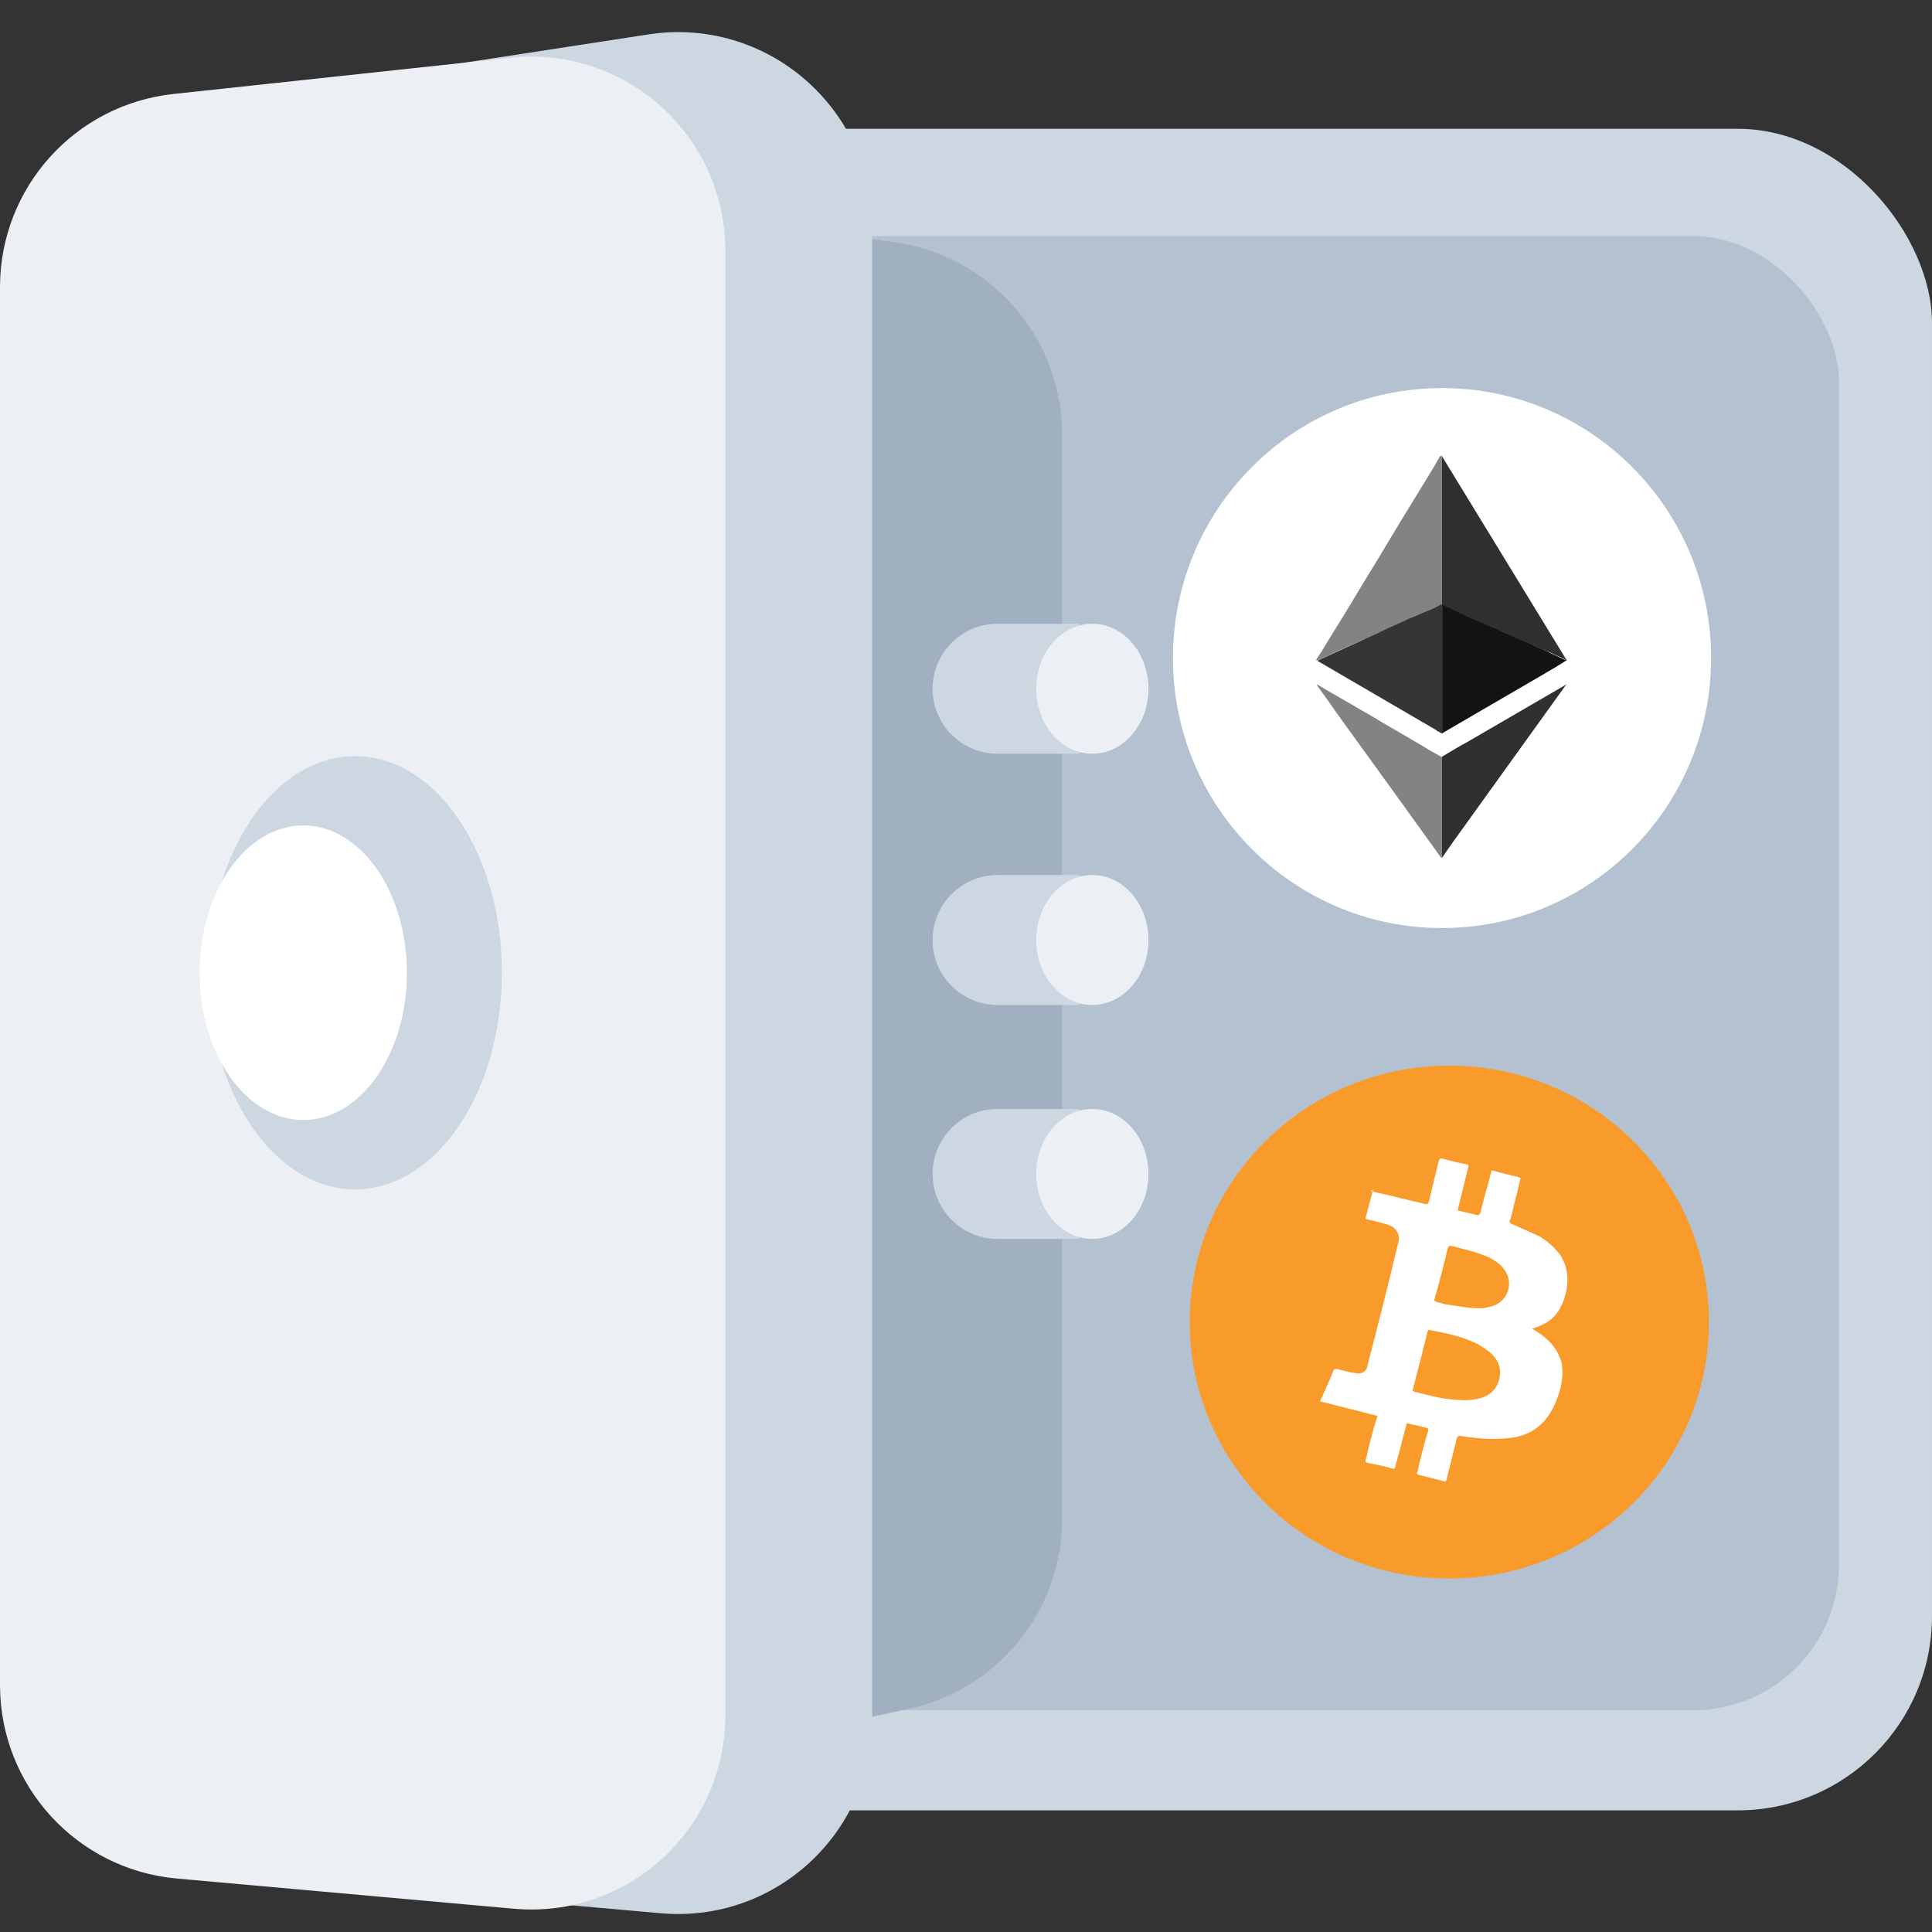 <svg xmlns="http://www.w3.org/2000/svg" width="240" height="240" fill="none" viewBox="0 0 240 240"><rect x="0" y="0" width="240" height="240" fill="#333333" stroke="none"/><rect width="238.222" height="208.889" x="1.777" y="16" fill="#CCD7E1" rx="24.126"/><rect width="214.222" height="183.111" x="14.223" y="29.333" fill="#B3C1D0" rx="18.094"/><mask id="mask0" width="73" height="74" x="59" y="125" mask-type="alpha" maskUnits="userSpaceOnUse"><ellipse cx="95.084" cy="161.96" fill="#000" rx="36.076" ry="36.195"/></mask><g mask="url(#mask0)"><ellipse cx="95.084" cy="161.96" fill="#E8F3FF" rx="36.076" ry="36.195"/><path stroke="#3375BB" stroke-linecap="round" stroke-linejoin="round" stroke-miterlimit="10" stroke-width="2.298" d="M78.263 169.431C78.263 169.431 69.254 180.99 85.831 179.378"/><path stroke="#3375BB" stroke-linecap="round" stroke-linejoin="round" stroke-miterlimit="10" stroke-width="2.298" d="M111.953 174.194C111.953 174.194 121.505 182.126 104.976 180.198"/><path fill="#94C4F4" stroke="#3375BB" stroke-miterlimit="10" stroke-width=".153" d="M94.112 190.352C86.511 190.352 75.977 179.997 75.977 165.816C75.977 153.899 79.421 150.324 82.39 150.324C85.359 150.324 85.241 155.329 89.279 155.21C93.317 155.091 92.367 150.205 96.762 150.205C101.275 150.205 100.444 155.806 102.938 155.806C107.333 155.806 107.214 151.218 111.252 151.218C116.359 151.218 116.359 161.168 116.359 165.22C116.36 178.567 105.158 190.352 94.112 190.352Z"/><path fill="#EA0070" d="M100.047 167.524C100.267 167.524 100.491 167.608 100.683 167.822C101.075 168.258 101.008 168.712 100.697 169.228C100.374 169.762 98.82 171.063 97.981 171.063C97.827 171.063 97.697 171.019 97.604 170.919C97.041 170.312 98.664 168.47 99.289 167.853C99.475 167.67 99.756 167.524 100.047 167.524ZM100.047 164.79H100.047C99.068 164.79 98.096 165.196 97.379 165.904C96.921 166.356 96.251 167.106 95.744 167.858C95.36 168.428 95.096 168.952 94.939 169.46C94.556 170.699 94.8 171.909 95.609 172.781C96.217 173.436 97.059 173.797 97.981 173.797C98.967 173.797 100.001 173.39 101.142 172.552C101.538 172.26 102.515 171.492 103.027 170.645C103.998 169.036 103.879 167.297 102.708 165.992C102.013 165.217 101.068 164.79 100.047 164.79Z"/><path fill="#EA0070" d="M90.812 167.695C90.916 167.695 91.021 167.709 91.12 167.736C91.47 167.829 91.773 168.066 92.041 168.328C92.388 168.668 93.905 170.582 93.26 170.875C93.211 170.898 93.151 170.907 93.082 170.907C92.662 170.907 91.928 170.551 91.652 170.431C91.151 170.215 90.623 169.988 90.24 169.584C89.859 169.181 89.576 168.685 90.118 167.998C90.285 167.785 90.548 167.695 90.812 167.695ZM90.812 164.961C89.685 164.961 88.653 165.45 87.981 166.302C87.242 167.239 86.95 168.347 87.159 169.421C87.303 170.164 87.665 170.833 88.264 171.466C89.029 172.275 89.917 172.658 90.565 172.938L90.575 172.942C90.602 172.954 90.635 172.969 90.673 172.986C91.381 173.303 92.21 173.641 93.082 173.641C93.545 173.641 93.984 173.548 94.386 173.365C95.285 172.956 95.924 172.126 96.095 171.146C96.322 169.851 95.705 168.716 95.142 167.872C94.771 167.316 94.279 166.699 93.945 166.372C93.274 165.716 92.581 165.298 91.824 165.095C91.493 165.006 91.153 164.961 90.812 164.961Z"/><path fill="#FBDA3C" stroke="#FBDA3C" stroke-linecap="round" stroke-linejoin="round" stroke-miterlimit="10" stroke-width="2.298" d="M102.965 184.946H87.765L86.294 173.904L104.926 173.469L102.965 184.946Z"/><path fill="#EA0070" d="M93.556 172.25L97.803 172.095L98.214 186.114H93.008L93.556 172.25Z"/><path fill="#EA0070" d="M104.936 181.029L86.309 181.937L85.761 178.776L105.484 177.455L104.936 181.029Z"/><path stroke="#3375BB" stroke-linecap="round" stroke-linejoin="round" stroke-miterlimit="10" stroke-width="2.298" d="M77.655 178.504C79.142 179.36 82.679 179.888 86.823 179.485"/><path stroke="#3375BB" stroke-linecap="round" stroke-linejoin="round" stroke-miterlimit="10" stroke-width="2.298" d="M113.039 180.073C111.61 180.546 109.108 180.68 104.976 180.198"/><path fill="#3375BB" d="M106.315 161.038C105.364 161.038 104.839 160.264 104.839 159.31C104.839 158.356 105.61 157.582 106.561 157.582C107.512 157.582 108.283 158.603 108.283 159.557C108.283 160.511 107.266 161.038 106.315 161.038Z"/><path fill="#3375BB" d="M87.141 158.655C87.141 159.577 86.397 160.085 85.478 160.085C84.56 160.085 83.815 159.338 83.815 158.417C83.815 157.495 84.797 156.749 85.716 156.749C86.634 156.749 87.141 157.734 87.141 158.655Z"/><path fill="#3375BB" d="M116.803 149.419L120.471 147.64C121.097 147.336 121.849 147.599 122.152 148.227C122.455 148.855 122.193 149.61 121.567 149.914C121.486 149.953 121.396 149.984 121.313 150.005L117.351 150.959C116.911 151.066 116.468 150.794 116.363 150.352C116.271 149.969 116.463 149.584 116.803 149.419Z"/><path fill="#3375BB" d="M114.111 147.302L116.028 142.995C116.312 142.359 117.055 142.074 117.689 142.358C118.322 142.642 118.607 143.388 118.324 144.024C118.292 144.094 118.251 144.166 118.209 144.228L115.531 148.105C115.274 148.478 114.764 148.57 114.392 148.312C114.063 148.083 113.953 147.656 114.111 147.302Z"/><path fill="#3375BB" d="M110.463 147.02L110.027 142.919C109.953 142.226 110.453 141.604 111.145 141.53C111.836 141.455 112.456 141.958 112.53 142.651C112.539 142.74 112.538 142.834 112.53 142.919L112.093 147.02C112.045 147.472 111.641 147.799 111.191 147.751C110.8 147.709 110.503 147.397 110.463 147.02Z"/><path fill="#94C4F4" d="M106.51 196.913C106.51 197.819 100.311 198.554 93.84 198.554C87.369 198.554 83.213 197.683 83.213 196.777C83.213 195.871 89.412 195 95.883 195C102.354 195 106.51 196.007 106.51 196.913Z" opacity=".5"/><path fill="#94C4F4" d="M121.088 188.712C121.088 189.24 120.661 189.532 120.134 189.532C119.608 189.532 119.181 189.104 119.181 188.575C119.181 188.047 119.744 187.618 120.271 187.618C120.797 187.618 121.088 188.183 121.088 188.712Z" opacity=".5"/><path fill="#94C4F4" d="M70.542 142.236C70.542 142.764 70.115 143.056 69.588 143.056C69.062 143.056 68.635 142.627 68.635 142.099C68.635 141.571 69.198 141.142 69.725 141.142C70.251 141.142 70.542 141.707 70.542 142.236Z" opacity=".5"/><path fill="#94C4F4" d="M75.311 149.139C75.311 149.931 74.724 150.369 74 150.369C73.275 150.369 72.689 149.726 72.689 148.934C72.689 148.141 73.463 147.498 74.187 147.498C74.911 147.498 75.311 148.346 75.311 149.139Z" opacity=".5"/><path stroke="#D4E8FB" stroke-linecap="round" stroke-miterlimit="10" stroke-width=".766" d="M60.648 163.71L60.91 167.814"/><path stroke="#D4E8FB" stroke-linecap="round" stroke-miterlimit="10" stroke-width=".766" d="M62.207 164.582L59.658 167.077"/><path stroke="#D4E8FB" stroke-linecap="round" stroke-miterlimit="10" stroke-width=".766" d="M62.712 166.443L58.845 165.081"/><path stroke="#D4E8FB" stroke-linecap="round" stroke-miterlimit="10" stroke-width=".766" d="M71.14 153.185L71.401 157.289"/><path stroke="#D4E8FB" stroke-linecap="round" stroke-miterlimit="10" stroke-width=".766" d="M72.697 154.056L70.148 156.552"/><path stroke="#D4E8FB" stroke-linecap="round" stroke-miterlimit="10" stroke-width=".766" d="M73.203 155.918L69.336 154.556"/><path fill="#3375BB" d="M93.724 160.551C93.712 160.547 93.731 160.563 93.743 160.575C93.754 160.587 93.771 160.6 93.789 160.613C93.822 160.639 93.856 160.667 93.896 160.691C93.97 160.744 94.056 160.789 94.138 160.836C94.311 160.922 94.491 160.999 94.679 161.056C95.054 161.169 95.448 161.228 95.842 161.221C96.234 161.208 96.63 161.169 97.011 161.044C97.107 161.018 97.203 160.992 97.296 160.95L97.575 160.838C97.759 160.756 97.938 160.653 98.116 160.559L98.206 160.512C98.708 160.248 99.328 160.442 99.591 160.945C99.854 161.449 99.661 162.071 99.159 162.335C99.121 162.355 99.077 162.374 99.038 162.389C98.781 162.485 98.534 162.598 98.274 162.683C98.008 162.757 97.754 162.856 97.48 162.903C97.344 162.932 97.21 162.964 97.075 162.989L96.662 163.041C96.525 163.063 96.386 163.068 96.247 163.074C96.108 163.077 95.97 163.092 95.831 163.082L95.413 163.067L94.999 163.019C94.723 162.979 94.45 162.926 94.18 162.856C93.909 162.788 93.642 162.701 93.376 162.605C93.244 162.551 93.111 162.502 92.976 162.441C92.91 162.412 92.841 162.38 92.772 162.346L92.665 162.292C92.627 162.272 92.596 162.257 92.535 162.219C92.076 161.889 91.97 161.249 92.298 160.788C92.626 160.328 93.265 160.222 93.724 160.551Z"/></g><ellipse cx="179.134" cy="81.747" fill="#fff" rx="33.426" ry="33.537"/><path fill="#828384" d="M179.126 56.594C179.126 56.752 179.126 56.91 179.126 57.067C179.126 62.908 179.126 68.828 179.126 74.669C179.126 74.748 179.126 74.906 179.126 74.985C179.126 75.064 179.046 75.143 178.966 75.143C178.407 75.38 177.928 75.616 177.368 75.853C176.649 76.169 175.85 76.485 175.131 76.879C174.252 77.274 173.373 77.669 172.495 78.063C171.775 78.379 171.056 78.695 170.337 79.01C169.458 79.405 168.579 79.8 167.701 80.194C166.981 80.51 166.262 80.826 165.463 81.221C164.904 81.457 164.265 81.773 163.706 82.01C163.626 82.01 163.626 82.089 163.546 82.01C163.546 82.01 163.546 82.01 163.466 82.01C163.706 81.615 163.945 81.299 164.185 80.905C165.463 78.774 166.822 76.642 168.1 74.511C169.458 72.222 170.897 69.933 172.255 67.644C173.533 65.513 174.812 63.382 176.09 61.33C177.049 59.751 178.008 58.251 178.887 56.673C179.046 56.673 179.046 56.594 179.126 56.594C179.046 56.594 179.126 56.594 179.126 56.594Z"/><path fill="#131313" d="M194.626 82.01C193.428 82.799 192.15 83.51 190.951 84.22C187.036 86.509 183.201 88.719 179.286 91.008C179.206 91.008 179.206 91.087 179.126 91.087C179.046 91.087 179.046 91.008 179.046 91.008C179.046 90.929 179.046 90.85 179.046 90.772C179.046 85.641 179.046 80.51 179.046 75.38C179.046 75.301 179.046 75.222 179.046 75.143C179.046 75.064 179.126 75.064 179.206 75.064C179.525 75.222 179.845 75.38 180.244 75.538C181.203 76.011 182.242 76.406 183.201 76.879C184.08 77.274 184.879 77.669 185.758 77.984C186.636 78.379 187.435 78.774 188.314 79.168C189.033 79.484 189.832 79.8 190.552 80.195C191.271 80.51 192.07 80.826 192.789 81.221C193.348 81.457 193.907 81.773 194.547 82.01C194.547 81.931 194.547 82.01 194.626 82.01Z"/><path fill="#828384" d="M179.126 106.558C179.126 106.558 179.047 106.558 179.126 106.558C179.047 106.558 179.047 106.558 178.967 106.479C177.369 104.269 175.851 102.138 174.253 99.927C172.655 97.717 171.057 95.507 169.459 93.297C167.94 91.166 166.342 89.035 164.824 86.825C164.425 86.272 164.025 85.72 163.626 85.167C163.626 85.088 163.546 85.088 163.546 85.009C163.626 85.009 163.626 85.088 163.706 85.088C165.863 86.351 168.1 87.614 170.258 88.877C172.734 90.377 175.291 91.797 177.768 93.297C178.168 93.534 178.647 93.771 179.047 94.008C179.126 94.008 179.126 94.087 179.126 94.165C179.126 94.244 179.126 94.323 179.126 94.402C179.126 98.349 179.126 102.217 179.126 106.163C179.126 106.242 179.126 106.4 179.126 106.558Z"/><path fill="gray" d="M163.546 82.01C163.546 82.01 163.621 82.01 163.546 82.01C163.621 82.01 163.621 82.01 163.546 82.01C163.546 82.084 163.546 82.084 163.546 82.01Z"/><path fill="#343535" d="M163.626 82.089C163.626 82.01 163.626 82.01 163.626 82.089C164.425 81.694 165.224 81.378 166.023 80.984C167.062 80.51 168.1 80.037 169.139 79.563C169.938 79.168 170.737 78.853 171.536 78.458C172.655 77.905 173.853 77.432 174.972 76.879C175.771 76.564 176.57 76.169 177.369 75.853C177.928 75.616 178.487 75.379 179.047 75.064C179.127 75.064 179.127 74.985 179.207 74.985C179.207 74.985 179.207 74.985 179.207 75.064C179.207 75.143 179.207 75.143 179.207 75.222C179.207 80.431 179.207 85.641 179.207 90.85C179.207 90.929 179.207 91.008 179.207 91.087C179.127 91.166 179.127 91.087 179.047 91.087C178.807 90.929 178.567 90.85 178.408 90.692C173.534 87.851 168.66 85.009 163.786 82.168C163.706 82.089 163.626 82.089 163.626 82.089Z"/><path fill="#2F3030" d="M194.547 85.009C194.547 85.088 194.547 85.088 194.467 85.167C189.833 91.64 185.198 98.033 180.564 104.506C180.085 105.216 179.605 105.847 179.126 106.558C179.126 106.558 179.126 106.558 179.126 106.479C179.126 106.4 179.126 106.4 179.126 106.321C179.126 102.295 179.126 98.27 179.126 94.244C179.126 94.165 179.126 94.087 179.126 94.008C180.165 93.376 181.203 92.745 182.242 92.192C186.317 89.824 190.392 87.456 194.467 85.088C194.467 85.009 194.547 85.009 194.547 85.009Z"/><path fill="#2F3030" d="M179.126 75.064C179.126 74.985 179.126 74.906 179.126 74.906C179.126 68.907 179.126 62.829 179.126 56.831C179.126 56.752 179.126 56.673 179.126 56.673C184.24 65.039 189.353 73.406 194.467 81.773C194.547 81.852 194.627 81.931 194.627 82.01C194.307 81.852 193.987 81.694 193.588 81.536C193.188 81.378 192.789 81.141 192.389 80.984C192.15 80.905 191.91 80.747 191.59 80.668C191.191 80.51 190.712 80.273 190.312 80.115C190.072 80.037 189.833 79.879 189.593 79.8C189.034 79.563 188.474 79.326 187.915 79.089C187.595 78.931 187.356 78.853 187.036 78.695C186.637 78.537 186.237 78.3 185.838 78.142C185.598 78.063 185.358 77.905 185.118 77.826C184.559 77.59 184 77.353 183.441 77.116C183.121 76.958 182.881 76.879 182.562 76.721C182.162 76.564 181.763 76.327 181.363 76.169C181.123 76.011 180.804 75.932 180.564 75.774C180.085 75.537 179.605 75.301 179.126 75.064Z"/><path fill="#F89B2B" d="M180.043 196.087C197.852 196.087 212.289 181.825 212.289 164.232C212.289 146.639 197.852 132.377 180.043 132.377C162.234 132.377 147.797 146.639 147.797 164.232C147.797 181.825 162.234 196.087 180.043 196.087Z"/><path fill="#fff" fill-rule="evenodd" d="M170.277 147.953C171.396 148.254 172.515 148.455 173.634 148.757C174.753 149.058 175.872 149.259 176.991 149.56C177.296 149.661 177.398 149.56 177.5 149.259C177.907 147.551 178.313 145.943 178.72 144.235C178.822 143.933 178.924 143.833 179.229 143.933C180.246 144.235 181.162 144.436 182.179 144.636C182.484 144.737 182.484 144.837 182.382 145.038C181.975 146.646 181.569 148.355 181.162 149.962C181.162 150.063 181.162 150.163 181.06 150.364C181.874 150.565 182.789 150.766 183.603 150.967C183.705 150.967 183.806 150.766 183.908 150.666C184.213 149.359 184.519 148.154 184.925 146.847C185.027 146.445 185.129 146.043 185.231 145.641C185.231 145.44 185.332 145.34 185.536 145.44C186.553 145.742 187.57 145.943 188.689 146.244C188.791 146.244 188.791 146.345 188.893 146.345C188.587 147.651 188.282 148.857 187.977 150.063C187.875 150.565 187.774 151.068 187.57 151.57C187.468 151.872 187.57 151.972 187.875 152.073C188.994 152.575 190.113 153.078 191.232 153.58C192.249 154.183 193.165 154.987 193.877 155.992C194.792 157.499 194.894 159.107 194.487 160.715C194.182 161.82 193.775 162.825 192.961 163.629C192.351 164.232 191.537 164.634 190.724 164.935C190.622 164.935 190.52 165.036 190.317 165.036C190.724 165.337 191.13 165.538 191.537 165.84C192.758 166.744 193.572 167.849 193.979 169.256C194.182 170.362 194.08 171.568 193.775 172.673C193.368 174.08 192.86 175.286 191.944 176.391C190.825 177.697 189.401 178.401 187.774 178.602C185.637 178.903 183.603 178.702 181.569 178.401C181.263 178.3 181.06 178.401 180.958 178.702C180.551 180.31 180.144 182.018 179.738 183.626C179.636 184.028 179.636 184.129 179.127 183.928C178.212 183.727 177.195 183.425 176.279 183.224C175.974 183.124 175.974 183.023 176.076 182.822C176.482 181.114 176.889 179.406 177.398 177.798C177.398 177.597 177.5 177.496 177.296 177.396C176.482 177.195 175.669 176.994 174.753 176.793C174.55 177.697 174.245 178.602 174.041 179.506C173.838 180.411 173.533 181.315 173.329 182.219C173.227 182.42 173.227 182.521 172.922 182.42C171.905 182.119 170.888 181.918 169.871 181.717C169.565 181.616 169.565 181.516 169.667 181.315C170.074 179.607 170.481 177.898 170.99 176.291C170.99 176.19 171.091 176.09 171.091 175.889C168.752 175.286 166.412 174.683 163.971 174.08C164.174 173.678 164.276 173.376 164.479 172.974C164.886 172.07 165.293 171.166 165.598 170.362C165.7 170.06 165.802 170.06 166.107 170.06C166.819 170.261 167.633 170.462 168.345 170.563C169.159 170.764 169.769 170.362 169.871 169.658C171.193 164.533 172.515 159.408 173.736 154.183C173.939 153.379 173.431 152.475 172.515 152.173C171.6 151.872 170.684 151.671 169.871 151.47C169.667 151.47 169.565 151.369 169.667 151.168C169.972 150.063 170.277 148.857 170.583 147.752C170.176 148.053 170.176 148.053 170.277 147.953ZM175.465 172.773C175.567 172.773 175.669 172.874 175.669 172.874C177.296 173.276 179.026 173.778 180.755 173.879C181.975 173.979 183.094 173.979 184.213 173.577C186.146 172.974 186.96 170.462 185.841 168.854C185.332 168.05 184.519 167.548 183.705 167.046C181.874 166.041 179.738 165.639 177.703 165.237C177.398 165.136 177.398 165.237 177.296 165.538C177.093 166.543 176.788 167.447 176.584 168.452C176.177 169.859 175.872 171.266 175.465 172.773ZM184.01 162.524C184.213 162.524 184.722 162.423 185.129 162.323C187.062 161.921 188.079 159.71 187.062 158.002C186.553 157.097 185.637 156.494 184.722 156.092C183.298 155.489 181.874 155.188 180.348 154.786C180.043 154.685 179.941 154.786 179.839 155.087C179.331 157.198 178.822 159.207 178.212 161.318C178.11 161.519 178.212 161.619 178.415 161.72C178.822 161.82 179.127 161.921 179.534 162.021C181.06 162.222 182.382 162.524 184.01 162.524Z" clip-rule="evenodd"/><path fill="#15BDFF" d="M99.592 110.909C116.772 110.909 130.7 96.935 130.7 79.698C130.7 62.461 116.772 48.487 99.592 48.487C82.412 48.487 68.484 62.461 68.484 79.698C68.484 96.935 82.412 110.909 99.592 110.909Z"/><path fill="#fff" d="M97.138 96.735L82.172 66.133C82.061 65.903 82.075 65.633 82.209 65.417C82.344 65.201 82.579 65.069 82.833 65.067H88.02C88.298 65.067 88.559 65.224 88.681 65.469L99.612 87.67C100.584 89.66 103.405 89.66 104.379 87.67L115.274 65.487C115.402 65.239 115.657 65.084 115.935 65.085H116.581C116.964 65.085 117.207 65.487 117.034 65.819L101.908 96.737C100.934 98.726 98.115 98.726 97.138 96.737V96.735Z"/><path fill="#A1B0C0" d="M40.762 47.452C40.762 32.68 53.918 21.377 68.521 23.602L111.448 30.142C123.232 31.938 131.939 42.072 131.939 53.993V188.681C131.939 200.004 124.064 209.804 113.006 212.241L70.079 221.701C55.024 225.019 40.762 213.557 40.762 198.141V47.452Z"/><path fill="#CCD7E1" d="M17.163 34.721C17.163 22.813 25.852 12.686 37.621 10.876L80.548 4.274C95.162 2.027 108.341 13.334 108.341 28.119V213.639C108.341 227.805 96.193 238.922 82.083 237.67L39.156 233.862C26.707 232.757 17.163 222.328 17.163 209.83V34.721Z"/><path fill="#ECF0F4" d="M0 35.662C0 23.336 9.291 12.992 21.547 11.675L63.401 7.176C77.663 5.642 90.105 16.818 90.105 31.163V213.079C90.105 227.253 77.944 238.373 63.827 237.108L21.973 233.359C9.533 232.244 0 221.819 0 209.329V35.662Z"/><ellipse cx="44.109" cy="120.835" fill="#CCD7E1" rx="18.235" ry="26.906"/><ellipse cx="37.673" cy="120.835" fill="#fff" rx="12.872" ry="18.296"/><path fill="#CCD7E1" d="M115.849 85.561C115.849 81.103 119.462 77.489 123.92 77.489H134.084V93.632H123.92C119.462 93.632 115.849 90.019 115.849 85.561Z"/><ellipse cx="135.693" cy="85.561" fill="#ECF0F4" rx="6.972" ry="8.072"/><path fill="#CCD7E1" d="M115.849 116.771C115.849 112.314 119.462 108.7 123.92 108.7H134.084V124.843H123.92C119.462 124.843 115.849 121.229 115.849 116.771Z"/><ellipse cx="135.693" cy="116.772" fill="#ECF0F4" rx="6.972" ry="8.072"/><path fill="#CCD7E1" d="M115.849 145.83C115.849 141.372 119.462 137.758 123.92 137.758H134.084V153.901H123.92C119.462 153.901 115.849 150.288 115.849 145.83Z"/><ellipse cx="135.693" cy="145.83" fill="#ECF0F4" rx="6.972" ry="8.072"/></svg>
